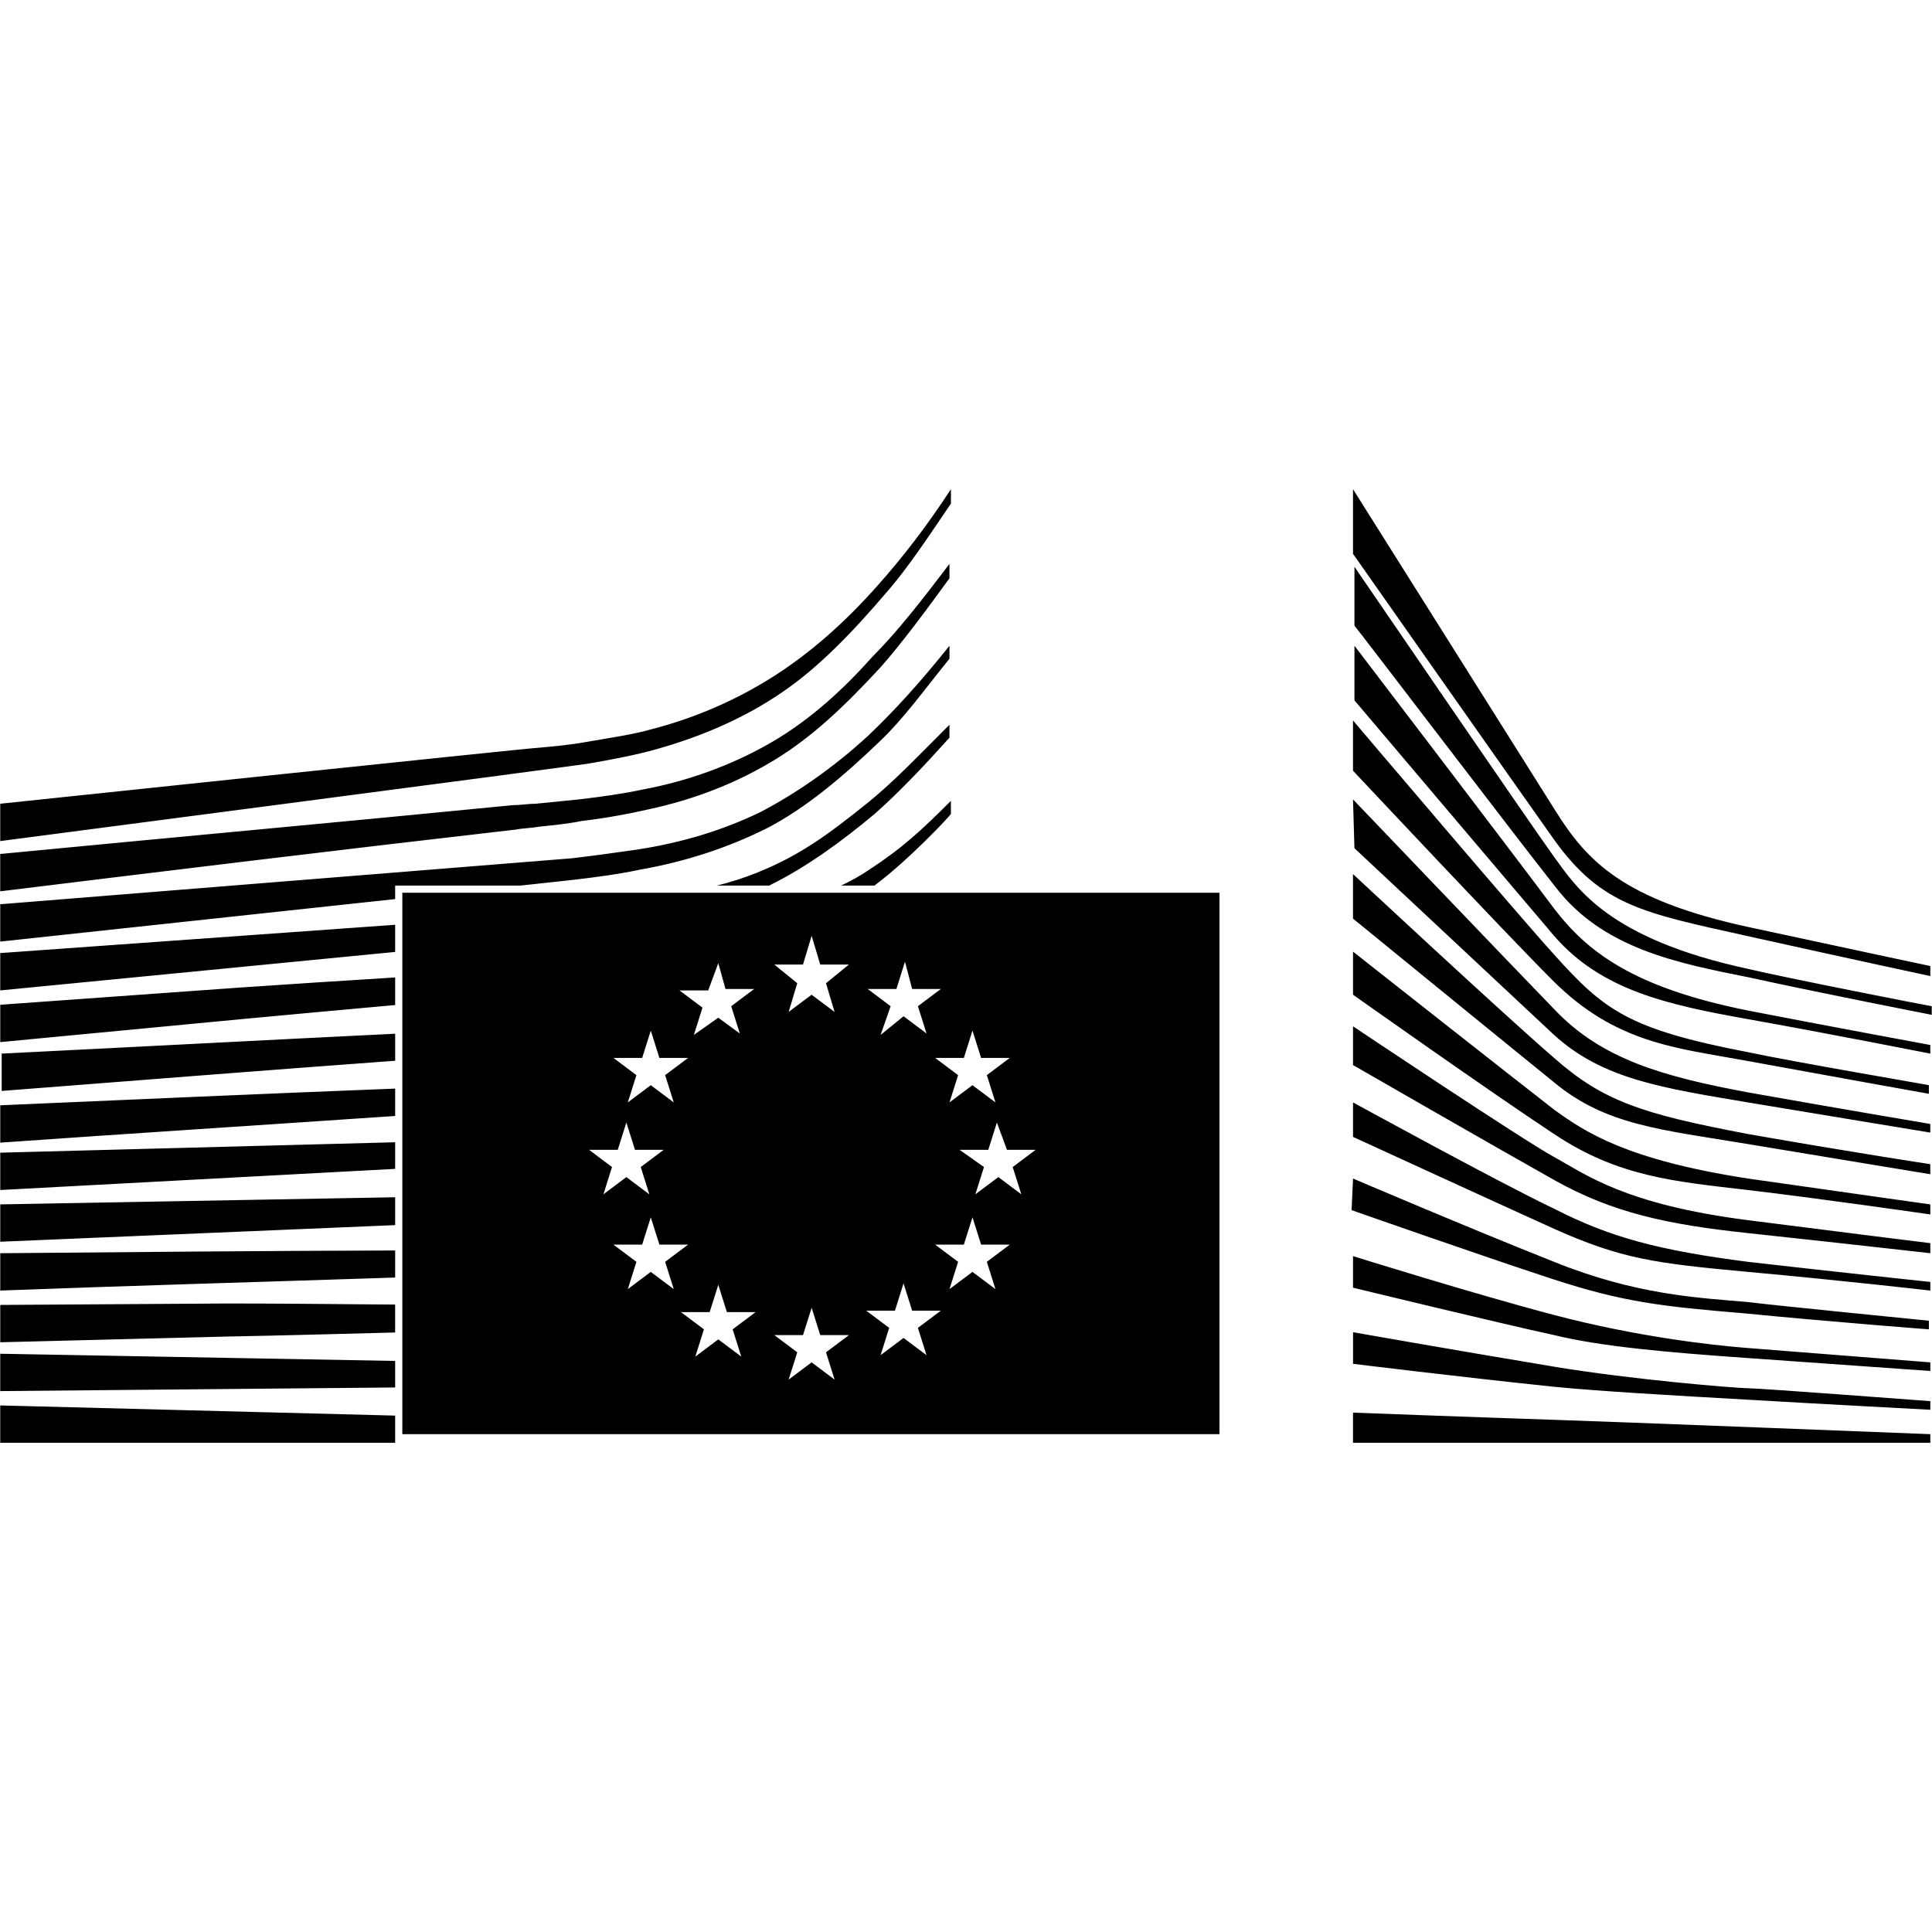 <?xml version="1.0" encoding="UTF-8" standalone="no"?>
<svg
   xmlns="http://www.w3.org/2000/svg"
   version="1.1"
   width="1300"
   viewBox="0 0 133.9 133.812"
   height="1300">
  <path
     d="m 65.905,33.862 c -1.692,2.588 -3.384,4.777 -5.076,6.669 -2.289,2.588 -4.678,4.678 -7.166,6.27 -2.488,1.592 -5.375,2.886 -8.46,3.683 -1.393,0.398 -2.886,0.597 -4.578,0.896 -1.095,0.199 -2.19,0.299 -3.285,0.398 -0.498,0 -37.324,3.882 -37.324,3.882 v 2.588 c 0,0 39.613,-5.176 40.807,-5.375 1.692,-0.299 3.284,-0.597 4.678,-0.995 3.185,-0.896 6.171,-2.19 8.759,-3.981 2.488,-1.692 4.877,-4.18 7.166,-6.868 1.493,-1.692 2.986,-3.981 4.479,-6.171 z m 27.868,0 v 4.479 c 0,0 11.247,16.024 13.934,19.807 3.284,4.578 6.171,5.076 13.337,6.669 7.166,1.592 12.74,2.787 12.74,2.787 v -0.697 c 0,0 -3.782,-0.796 -12.541,-2.687 -8.759,-1.891 -11.247,-4.578 -13.436,-8.062 C 105.617,52.673 93.773,33.862 93.773,33.862 Z M 65.805,39.037 c -1.891,2.488 -3.583,4.678 -5.375,6.47 -2.389,2.687 -4.777,4.678 -7.266,6.071 -2.488,1.393 -5.375,2.488 -8.56,3.085 -1.393,0.299 -2.787,0.498 -4.479,0.697 l -2.986,0.299 c -0.498,0 -1.095,0.1 -1.593,0.1 -12.143,1.194 -24.186,2.289 -35.532,3.384 v 2.588 C 11.362,60.337 23.605,58.844 35.747,57.451 c 0.498,-0.1 1.095,-0.1 1.593,-0.199 0.995,-0.1 1.99,-0.199 2.986,-0.398 1.692,-0.199 3.284,-0.498 4.578,-0.796 3.284,-0.697 6.27,-1.891 8.858,-3.484 2.588,-1.592 4.778,-3.683 7.266,-6.37 1.493,-1.692 3.185,-3.981 4.777,-6.171 z m 28.067,0.199 v 4.081 c 0.498,0.597 10.948,14.332 13.934,18.114 3.284,4.28 8.46,5.275 13.436,6.27 4.977,1.095 12.641,2.588 12.641,2.588 v -0.597 c -0.1,0 -10.252,-1.991 -12.74,-2.588 -9.654,-2.09 -11.844,-5.574 -13.436,-7.763 C 106.115,57.152 93.873,39.237 93.873,39.237 Z M 65.805,44.711 c -1.991,2.488 -3.782,4.479 -5.673,6.27 -2.389,2.19 -4.977,3.981 -7.465,5.275 -2.488,1.194 -5.275,2.09 -8.559,2.588 -1.393,0.199 -2.787,0.398 -4.479,0.597 l -39.613,3.185 v 2.588 L 27.387,62.268 v -0.935 h 8.681 l 3.661,-0.398 c 1.692,-0.199 3.185,-0.398 4.578,-0.697 3.384,-0.597 6.27,-1.593 8.858,-2.886 2.687,-1.393 5.275,-3.583 7.763,-5.972 1.692,-1.592 3.185,-3.683 4.877,-5.773 z m 28.067,0 v 3.782 c 0.498,0.597 11.048,13.039 13.835,16.323 3.284,3.782 7.863,4.777 13.436,5.773 5.574,0.995 12.64,2.389 12.64,2.389 v -0.597 c 0,0 -8.062,-1.493 -12.64,-2.389 -7.962,-1.592 -11.147,-4.081 -13.436,-7.067 C 105.418,59.839 93.873,44.711 93.873,44.711 Z m -0.1,5.175 v 3.484 c 0,0 10.451,11.147 13.835,14.531 4.379,4.379 8.56,4.678 13.437,5.574 4.877,0.896 12.64,2.289 12.64,2.289 v -0.597 c 0.1,0 -9.256,-1.592 -12.541,-2.289 -8.261,-1.592 -9.953,-2.886 -13.436,-6.768 C 105.518,63.721 94.271,50.483 93.773,49.886 Z m -27.968,0.299 c -2.19,2.19 -3.981,4.081 -5.872,5.574 -2.488,1.991 -4.479,3.484 -7.465,4.678 -0.902,0.367 -1.826,0.655 -2.777,0.896 h 3.613 c 2.488,-1.212 5.033,-3.051 7.325,-4.976 1.692,-1.493 3.384,-3.285 5.176,-5.275 z m 27.968,5.175 0.1,3.384 c 0,0 10.849,10.152 13.835,12.939 3.384,3.085 7.564,3.683 13.436,4.678 5.972,0.995 12.64,2.09 12.64,2.09 v -0.597 c 0,0 -7.067,-1.194 -12.64,-2.19 -5.872,-1.095 -10.152,-2.289 -13.436,-5.773 -3.185,-3.284 -13.934,-14.531 -13.934,-14.531 z m -27.868,0.1 c -2.09,2.09 -3.384,3.285 -5.673,4.778 -0.584,0.403 -1.242,0.764 -1.937,1.095 h 2.307 c 2.352,-1.744 5.303,-4.881 5.303,-4.976 z m 27.868,5.076 v 3.085 c 0,0 9.754,7.962 13.934,11.346 3.583,2.986 7.465,3.285 13.436,4.28 5.972,0.995 12.64,2.09 12.64,2.09 v -0.697 c 0,0 -5.275,-0.796 -12.64,-2.09 -7.365,-1.393 -10.052,-2.289 -13.436,-5.275 -3.683,-3.185 -13.934,-12.74 -13.934,-12.74 z M 27.884,61.829 V 99.353 H 84.517 V 61.829 Z m -0.497,2.22 -27.371,1.961 v 2.588 L 27.387,65.931 Z m 28.864,0.766 0.597,1.99 h 1.991 l -1.593,1.294 0.597,1.991 -1.593,-1.194 -1.592,1.194 0.597,-1.991 -1.592,-1.294 h 1.991 z m 37.523,1.095 v 2.986 c 0,0 9.555,6.768 13.934,9.655 4.479,2.986 8.36,3.284 13.436,3.882 5.076,0.597 12.64,1.692 12.64,1.692 v -0.697 c 0,0 -4.28,-0.597 -12.64,-1.792 -8.361,-1.294 -11.247,-3.185 -13.436,-4.777 -2.19,-1.692 -13.934,-10.948 -13.934,-10.948 z m -31.053,0.697 0.498,1.891 h 1.991 l -1.592,1.194 0.597,1.891 -1.592,-1.194 -1.592,1.294 0.697,-1.991 -1.592,-1.194 h 1.991 z m -12.939,0.1 0.498,1.792 h 1.991 l -1.593,1.194 0.597,1.891 -1.493,-1.095 -1.692,1.194 0.597,-1.891 -1.593,-1.194 h 1.991 z m -22.394,0.993 c -3.576,0.218 -7.144,0.458 -10.749,0.699 l -16.622,1.194 v 2.588 L 16.737,70.589 c 3.287,-0.304 6.921,-0.645 10.65,-0.978 z m 66.386,3.386 v 2.687 c 0,0 9.854,5.673 13.934,7.962 4.081,2.289 7.863,3.086 13.436,3.683 5.574,0.597 12.64,1.393 12.64,1.393 v -0.697 c 0,0 -4.081,-0.498 -12.64,-1.592 -8.56,-1.095 -11.247,-3.185 -13.436,-4.379 -2.19,-1.194 -13.934,-9.057 -13.934,-9.057 z m -48.67,0.299 0.597,1.891 h 1.991 l -1.593,1.194 0.597,1.891 -1.592,-1.194 -1.593,1.194 0.597,-1.891 -1.593,-1.194 h 1.991 z m 22.295,0 0.597,1.891 h 1.99 l -1.592,1.194 0.597,1.891 -1.593,-1.194 -1.592,1.194 0.597,-1.891 -1.592,-1.194 h 1.991 z m -40.011,0.215 c -8.765,0.426 -17.669,0.901 -27.271,1.377 v 2.588 c 9.213,-0.715 18.236,-1.429 27.271,-2.093 z m 0,3.803 c -8.998,0.351 -18.086,0.753 -27.371,1.157 v 2.588 C 9.217,78.502 18.288,77.921 27.387,77.3 Z m 66.386,0.958 v 2.389 c 0,0 9.754,4.479 13.934,6.37 4.678,2.09 6.967,2.389 13.436,2.986 6.569,0.597 12.64,1.294 12.64,1.294 v -0.597 c 0,0 -6.569,-0.697 -12.64,-1.394 -6.171,-0.796 -9.555,-1.692 -13.436,-3.683 -3.583,-1.692 -13.934,-7.365 -13.934,-7.365 z m -50.362,1.393 0.597,1.891 h 1.99 l -1.592,1.194 0.597,1.891 -1.592,-1.194 -1.592,1.194 0.597,-1.891 -1.592,-1.194 h 1.991 z m 25.679,0 0.697,1.891 h 1.991 l -1.592,1.194 0.597,1.891 -1.592,-1.194 -1.593,1.194 0.597,-1.891 -1.692,-1.194 h 1.991 z m -41.703,1.368 -27.371,0.722 v 2.588 L 27.387,80.966 Z m 66.386,2.514 -0.1,2.19 c 0,0 9.057,3.185 13.934,4.777 4.877,1.592 7.465,1.891 13.437,2.389 6.071,0.597 12.64,1.095 12.64,1.095 v -0.597 c 0,0 -11.048,-1.095 -12.541,-1.294 -3.484,-0.299 -7.763,-0.498 -13.436,-2.787 -5.773,-2.289 -13.934,-5.773 -13.934,-5.773 z m -66.386,1.297 -27.371,0.495 v 2.588 L 27.387,84.865 Z m 17.716,1.391 0.597,1.891 h 1.991 l -1.593,1.194 0.597,1.891 -1.592,-1.194 -1.593,1.194 0.597,-1.891 -1.593,-1.194 h 1.991 z m 22.295,0 0.597,1.891 h 1.99 l -1.592,1.194 0.597,1.891 -1.593,-1.194 -1.592,1.194 0.597,-1.891 -1.592,-1.194 h 1.991 z m -40.011,2.298 c -9.093,0.026 -18.197,0.107 -27.371,0.19 v 2.588 C 8.791,89.069 18.049,88.806 27.387,88.498 Z m 66.386,0.389 v 2.19 c 0,0 10.252,2.488 13.934,3.285 3.284,0.796 7.763,1.194 13.436,1.592 6.967,0.498 12.64,0.896 12.64,0.896 v -0.597 c 0,0 -10.053,-0.796 -12.64,-0.995 -2.588,-0.199 -7.763,-0.796 -13.436,-2.289 -5.673,-1.493 -13.934,-4.081 -13.934,-4.081 z m -31.153,1.891 0.597,1.891 h 1.991 l -1.592,1.194 0.597,1.891 -1.592,-1.194 -1.592,1.194 0.597,-1.891 -1.592,-1.194 h 1.99 z m -12.839,0.1 0.597,1.891 h 1.991 l -1.592,1.194 0.597,1.891 -1.592,-1.194 -1.593,1.194 0.597,-1.891 -1.593,-1.194 h 1.991 z m -34.039,1.294 -15.726,0.1 v 2.588 L 15.841,92.585 c 3.74,-0.068 7.622,-0.181 11.545,-0.279 v -1.935 c -3.978,-0.029 -7.885,-0.075 -11.645,-0.075 z m 40.509,0.299 0.597,1.891 h 1.991 l -1.593,1.194 0.597,1.891 -1.593,-1.195 -1.592,1.195 0.597,-1.891 -1.592,-1.194 h 1.991 z m 37.523,1.692 v 2.19 c 0,0 7.266,0.896 13.934,1.592 2.986,0.299 8.161,0.597 13.436,0.896 5.076,0.299 12.64,0.697 12.64,0.697 v -0.597 c 0,0 -11.844,-0.896 -12.64,-0.896 -0.796,0 -8.062,-0.597 -13.436,-1.493 -7.166,-1.194 -13.934,-2.389 -13.934,-2.389 z M 0.016,93.779 v 2.588 C 8.835,96.283 18.141,96.2 27.387,96.117 v -1.839 C 18.314,94.112 9.251,93.945 0.016,93.779 Z m 0,3.583 v 2.588 H 27.387 v -1.884 z m 93.757,0.498 v 2.09 h 40.011 v -0.597 c 0,0 -22.792,-0.896 -26.077,-0.995 -3.284,-0.1 -13.934,-0.498 -13.934,-0.498 z"
     style="fill:currentColor;stroke-width:0.974" />
</svg>
